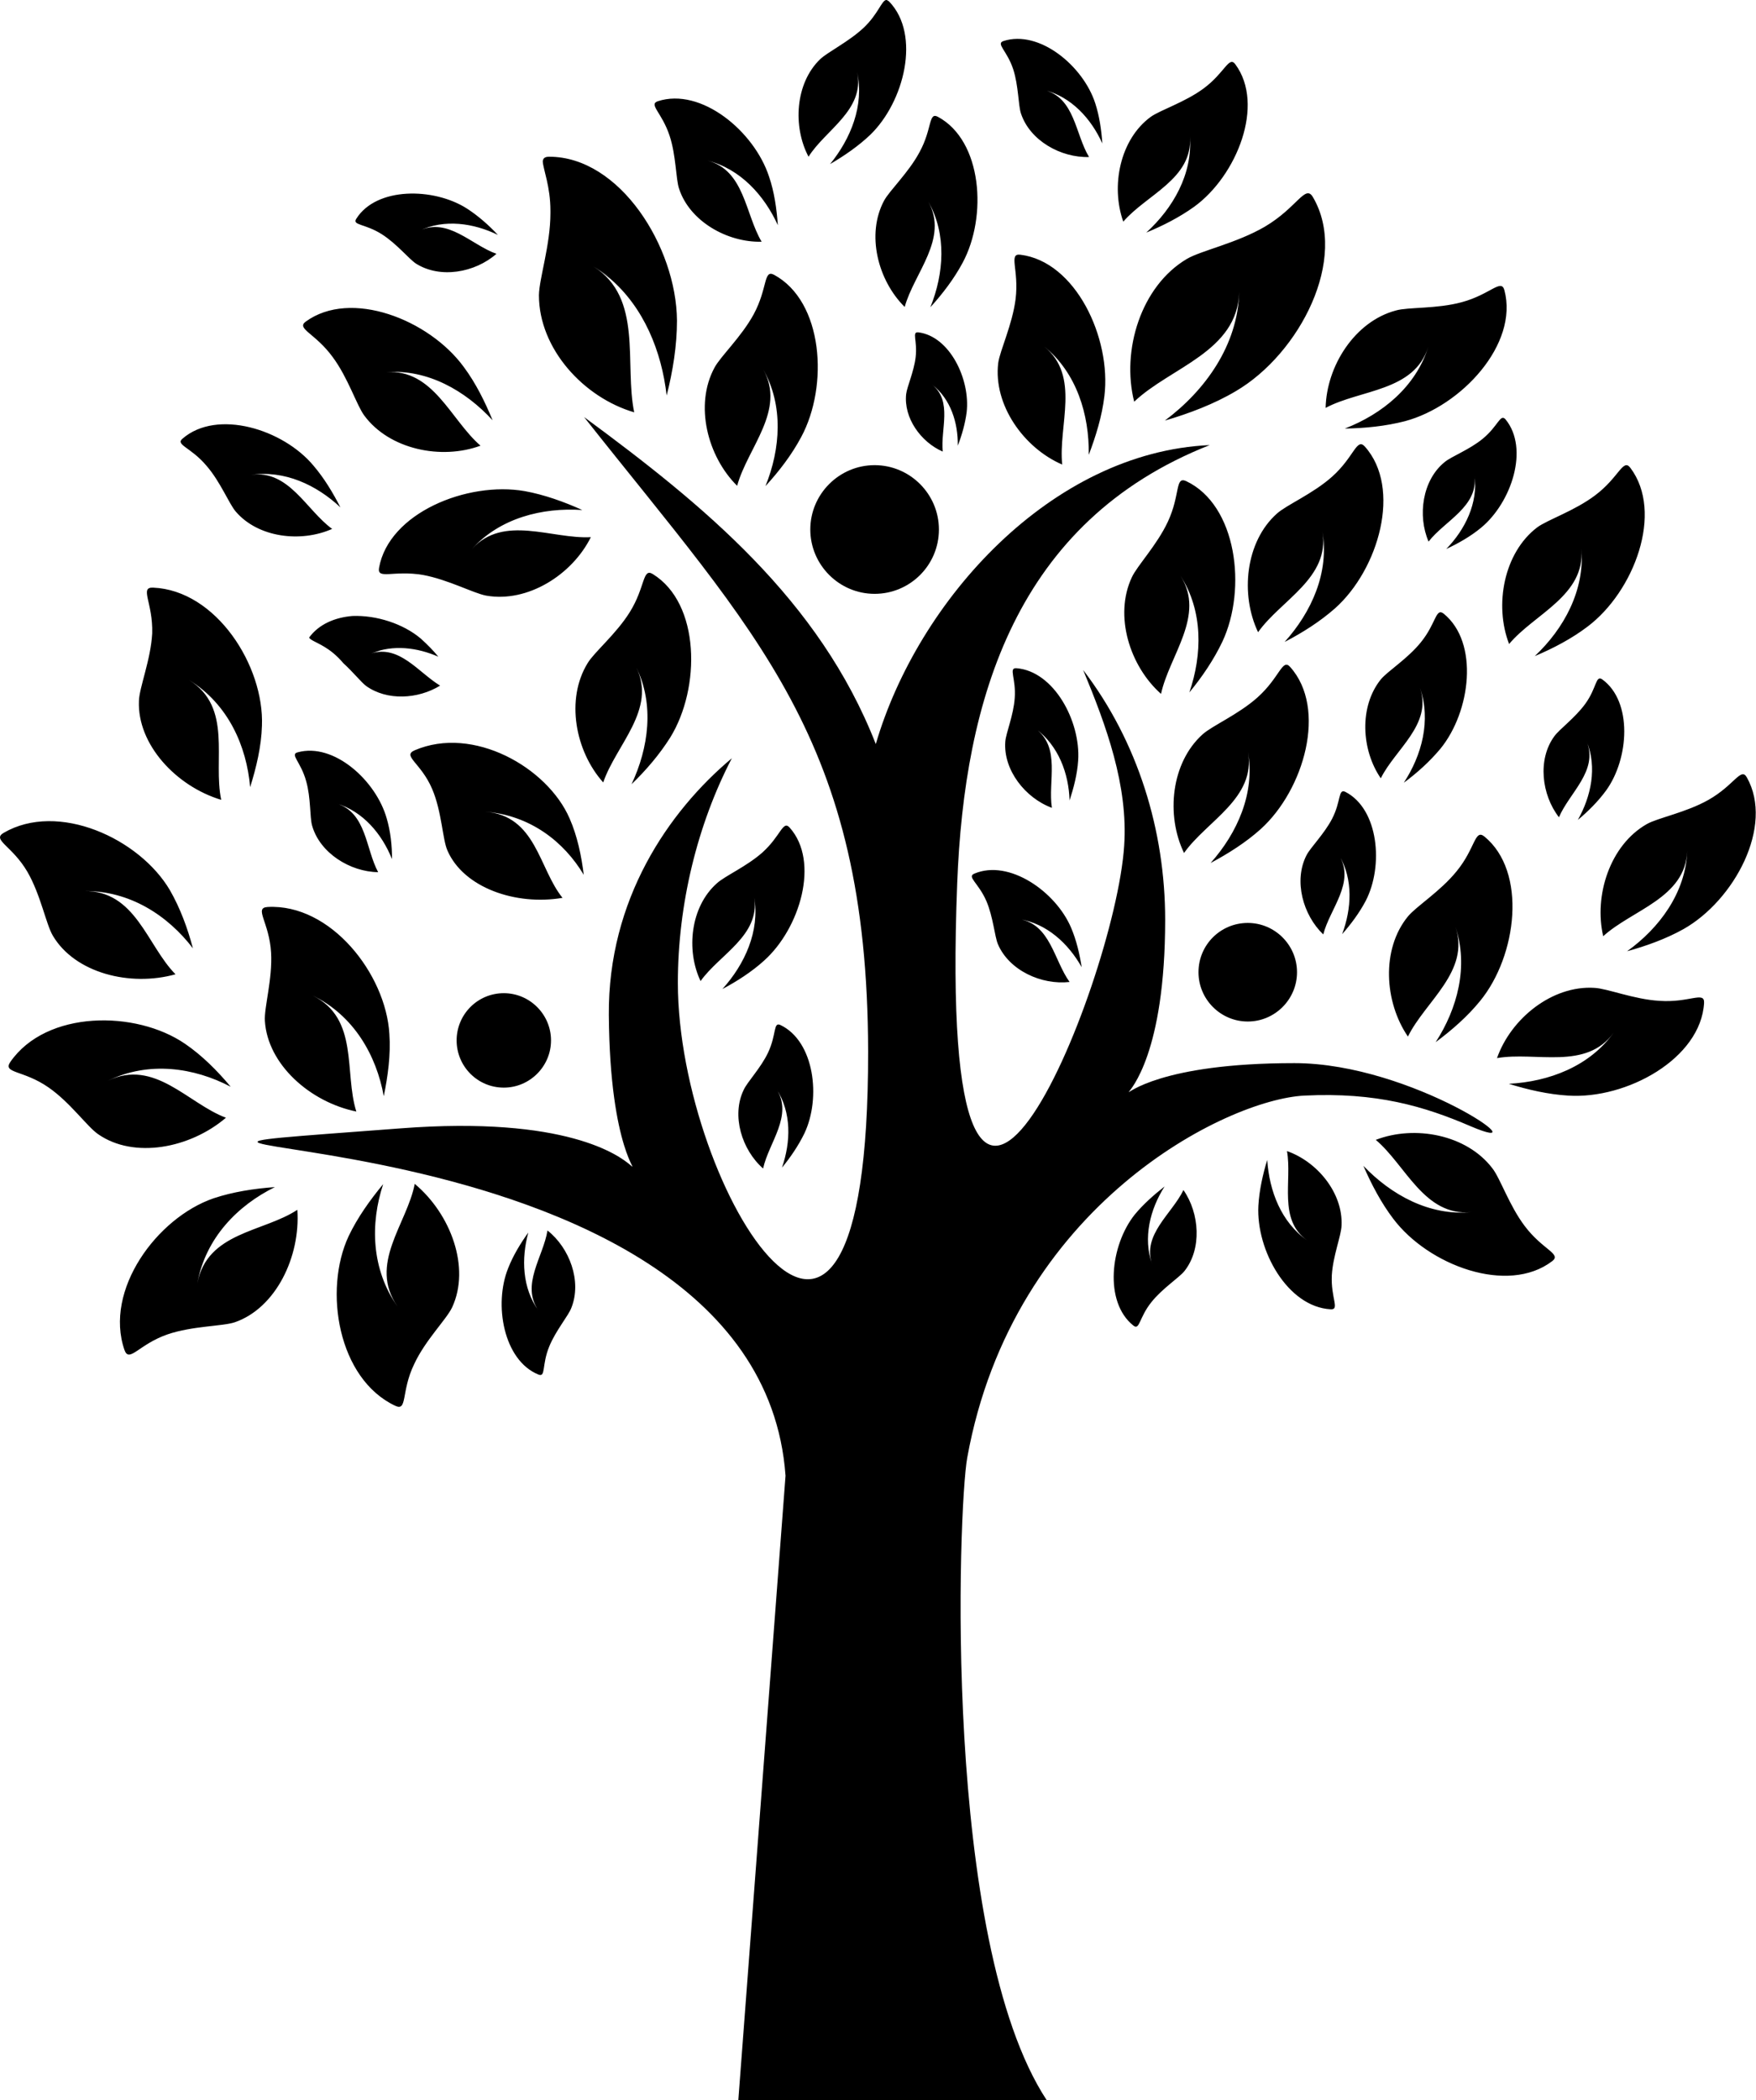 <svg class="el-tree" xmlns="http://www.w3.org/2000/svg" xmlns:xlink="http://www.w3.org/1999/xlink" x="0px" y="0px" viewBox="0 46.4 595.3 711.5" enable-background="new 0 46.4 595.3 711.5" xml:space="preserve">
<g id="Layer_x0020_1">
	<path class="leaves" d="M215,186.1c-3.4-16.4,3.1-38.8-13.8-49.4c7.3,4.5,8.2,5.2,0,0c1.9,1.2,3.7,2.5,5.4,3.9
		c11.7,9.9,17.7,24.9,19.4,39.8c2.1-8.2,3.5-16.9,3.5-25.4c-0.2-25-19.4-55.5-43.3-55.5c-1.5,0-2.1,0.5-2.2,1.6
		c0.2,2.9,2.6,8.5,2.6,16.7c0,0.2,0,0.3,0,0.5c0,0.1,0,0.2,0,0.3c0,10.8-3.8,22.1-3.9,27.8C182.7,164.6,197.9,181.1,215,186.1z
		 M384.5,182.5c12.3-11.7,35-16.9,35.6-37.1c-0.5,17.9-11.4,33.2-25.2,43.5c8.2-2.4,16.7-5.6,24.1-10c21.6-12.7,38.3-44.9,26.1-65.7
		c-2.6-4.5-5.3,3.5-16.3,10c-9.6,5.6-21.6,8.1-26.4,10.9C386.8,143.3,380.1,165.1,384.5,182.5L384.5,182.5z M255.5,152.9
		c-4.2,7.7-11.3,14.3-13.3,18.1c-6.8,12.6-2.4,30,7.7,40c3.5-12.9,16.7-25.6,8.8-39.5c7,12.3,5.9,27,0.8,39.6
		c4.6-5,8.9-10.6,12.1-16.6c9.4-17.4,7.5-46-9.2-55C258.8,137.6,260.3,144,255.5,152.9L255.5,152.9z M128.5,238.8
		c-0.7,4.1,4.9,0.7,14.9,2.4c8.6,1.6,17.1,6.2,21.4,7c14.1,2.5,29.2-7.1,35.5-19.8c-13.3,0.7-29.6-7.8-40.3,4
		c9.5-10.5,23.8-14.1,37.4-13.2c-6.2-2.8-12.9-5.2-19.5-6.4C158.4,209.4,131.8,220.2,128.5,238.8L128.5,238.8L128.5,238.8z
		 M112.8,167.4c5.2,7,8.1,16.3,10.7,19.8c8.5,11.5,26.1,15.1,39.4,10.2c-10.1-8.7-16-26.1-32-24.9c14.1-1.1,26.9,6.3,36.1,16.3
		c-2.6-6.3-5.7-12.6-9.8-18.1c-11.7-16-38.3-26.5-53.6-15.3C100.4,157.8,106.9,159.3,112.8,167.4L112.8,167.4z M47.1,283.9
		c-0.6,14.7,12.6,28.9,27.9,33.5c-2.9-13.5,4-31.3-10.9-40.6c13.3,8.2,19.5,22.4,20.7,36.3c2.1-6.7,3.8-13.8,4-20.8
		c0.8-20.3-15.5-45.9-36.9-46.8c-4.7-0.2,0,5.1-0.3,15.5C51.1,270,47.2,279.4,47.1,283.9C47.1,283.9,47.1,283.9,47.1,283.9z
		 M9.3,341.8c4.5,7.8,6.3,17.7,8.6,21.6c7.5,12.7,26.2,17.4,41.6,13.1c-9.7-9.8-13.5-28.5-31.1-28.2c15.6-0.2,28.5,8.3,37,19.4
		c-1.8-6.8-4.3-13.6-7.8-19.7c-10.3-17.5-37.9-30.2-56.4-19.4C-2.8,331,4.1,332.9,9.3,341.8C9.3,341.8,9.3,341.8,9.3,341.8z
		 M78.2,414.6c-4.5-5.4-9.7-10.6-15.4-14.5c-16.7-11.5-47.1-11.5-59.3,6.1c-2.7,3.9,4.4,2.7,12.9,8.6c7.4,5.1,13.2,13.4,16.9,15.9
		c12.1,8.4,31.1,4.8,43.3-5.6c-12.9-4.8-24.2-20.2-40.1-12.5C50.5,405.8,65.8,408.1,78.2,414.6z M130.1,417.8
		c1.4-6.8,2.4-14.1,1.9-21.1c-1.2-20.3-19.9-44.2-41.3-43c-4.7,0.3,0.6,5.1,1.2,15.5c0.5,9-2.4,18.6-2.1,23.1
		c0.9,14.7,15.3,27.5,31,30.7c-4.2-13.2,1-31.5-14.8-39.3C120,390.5,127.6,404,130.1,417.8L130.1,417.8z M118.2,465.2
		c-8.6,18.4-3.6,48.4,15.8,57.5c4.2,2,1.9-4.8,6.4-14.1c3.8-8.2,11-15.2,12.9-19.3c6.2-13.4-0.4-31.5-12.7-41.8
		c-2.6,13.6-15.9,27.2-5.8,41.6c-9-12.7-9.3-28.2-4.9-41.5C125.5,452.9,121.2,458.9,118.2,465.2L118.2,465.2z M93.2,448.6
		c-7,0.5-14.2,1.6-20.8,3.8c-19.2,6.6-37.2,31.1-30.2,51.4c1.6,4.5,4.8-1.9,14.6-5.3c8.5-2.9,18.6-2.7,22.8-4.1
		c13.9-4.8,22.3-22.2,21.2-38.1c-11.5,7.6-30.6,7.5-33.9,24.9C69.7,465.8,80.6,454.8,93.2,448.6z M214.1,312.1
		c4.9-4.7,9.5-10.1,13.1-15.8c10.4-16.8,10.2-45.5-5.9-55.4c-3.5-2.2-2.5,4.4-7.8,12.9c-4.6,7.4-12.1,13.6-14.3,17.3
		c-7.5,12.2-4.2,29.8,5.3,40.4c4.3-12.7,18.2-24.7,11.2-39C221.9,285.1,219.9,299.8,214.1,312.1L214.1,312.1L214.1,312.1z
		 M190.7,350.6c-8.1-10-8.9-27.9-26.3-29.2c15.4,1.2,26.8,10.2,33.5,21.4c-0.8-6.5-2.2-13.2-4.8-19.1c-7.5-17.3-32.7-31.6-52.5-23.1
		c-4.4,1.9,2.1,4.2,5.9,13.1c3.3,7.7,3.5,17.1,5.2,20.9C157.2,347.2,174.9,353.3,190.7,350.6L190.7,350.6z M258.5,335.2
		c-5.4,4.8-12.8,8-15.5,10.5c-8.9,7.9-10.5,22.6-5.5,33.1c6.4-9,20.2-15.4,18.2-28.3c1.9,11.4-3.2,22.6-10.8,31
		c4.9-2.6,9.9-5.8,14.1-9.6c12.2-10.9,19-33.6,8.7-45.1C265.4,324.2,264.7,329.6,258.5,335.2L258.5,335.2z M360.1,203.8
		c-1.4-13.3,6.3-29.9-6.1-40c11,8.9,15.3,23.1,15.1,36.7c2.4-6.3,4.5-13.1,5.3-19.9c2.4-19.6-9.7-45.6-28.5-47.9
		c-4.1-0.5-0.4,5-1.6,15c-1.1,8.7-5.3,17.4-5.9,21.7C336.7,183.6,347.1,198.2,360.1,203.8L360.1,203.8L360.1,203.8z M414.4,263.8
		c8.4-17.9,4.9-46.3-12.3-54.4c-3.8-1.7-1.9,4.6-6.2,13.8c-3.7,7.9-10.4,14.9-12.2,18.8c-6.1,13-0.7,30.1,9.9,39.5
		c2.8-13,15.2-26.6,6.6-40c7.7,11.9,7.4,26.7,3,39.5C407.5,275.8,411.5,269.9,414.4,263.8L414.4,263.8L414.4,263.8z M437.4,272.4
		c-2.7-3.1-3.5,3.5-11.1,10.3c-6.5,5.8-15.4,9.6-18.6,12.5c-10.7,9.6-12.5,27.4-6.3,40.2c7.7-10.9,24.4-18.5,21.7-34.2
		c2.4,13.9-3.6,27.4-12.7,37.6c6-3.2,12-7,17-11.5C442.1,314,450,286.5,437.4,272.4L437.4,272.4z M511.6,264.6
		c8.5-10.2,25.9-16.4,24.5-32.3c1.2,14.1-5.9,27.1-15.8,36.4c6.2-2.6,12.5-5.9,17.9-10c15.8-11.9,25.9-38.7,14.5-53.8
		c-2.5-3.3-3.8,3.2-11.9,9.3c-7,5.3-16.2,8.3-19.7,10.9C509.8,233.7,506.5,251.4,511.6,264.6L511.6,264.6L511.6,264.6z M543.5,363.6
		c9.9-9,27.8-12.9,28.5-28.8c-0.6,14.1-9.4,26-20.4,33.9c6.5-1.8,13.2-4.2,19.1-7.5c17.2-9.7,30.8-34.9,21.5-51.4
		c-2-3.6-4.2,2.6-13,7.6c-7.6,4.3-17.2,6.1-20.9,8.2C545.8,332.7,540.3,349.8,543.5,363.6L543.5,363.6z M577.7,386.2
		c0.2-4.1-5,0-15.1-0.7c-8.7-0.5-17.7-4.2-22.1-4.4c-14.3-0.9-28.3,10.4-33,23.8c13.2-2.3,30.3,4.3,39.6-8.7
		c-8.2,11.5-22,16.7-35.6,17.4c6.4,2,13.4,3.6,20.1,4C551.4,418.9,576.6,405.1,577.7,386.2L577.7,386.2L577.7,386.2z M486.7,399.5
		c5.4-4,10.8-8.7,15.1-14c12.5-15.3,16-43.8,1.4-55.7c-3.3-2.6-3,4-9.4,11.8c-5.5,6.8-13.7,11.9-16.5,15.3c-9.1,11.1-8,29,0,40.7
		c5.9-12,21.2-22.1,16.1-37.2C497.9,373.8,494.1,388.1,486.7,399.5L486.7,399.5L486.7,399.5z M481.4,279.5c3.8,11,0.6,22.8-5.5,32.1
		c4.5-3.3,8.8-7.2,12.4-11.5c10.3-12.6,13.2-36,1.1-45.8c-2.7-2.1-2.5,3.3-7.7,9.7c-4.5,5.6-11.3,9.8-13.6,12.6
		c-7.4,9.2-6.6,23.9,0,33.5C473,300.2,485.6,291.9,481.4,279.5L481.4,279.5z M462.2,441.4c2.7,6.2,6,12.5,10.1,17.9
		c11.9,15.8,38.8,25.9,53.9,14.4c3.3-2.5-3.2-3.8-9.3-11.9c-5.3-7-8.3-16.2-11-19.6c-8.7-11.4-26.3-14.7-39.5-9.6
		c10.2,8.6,16.4,25.9,32.3,24.5C484.5,458.4,471.6,451.2,462.2,441.4L462.2,441.4z M484.2,163.9c-4.2,13.5-15.6,22.8-28.3,27.7
		c6.8-0.1,13.8-0.8,20.4-2.5c19.1-5.1,38.6-26.1,33.7-44.4c-1.1-4-4.8,1.5-14.5,4.1c-8.5,2.3-18.1,1.6-22.3,2.8
		c-13.9,3.7-23.5,18.8-23.8,33C461.2,178.3,479.5,179.1,484.2,163.9L484.2,163.9L484.2,163.9z M435.5,263.9c6-3.1,12-6.9,17.1-11.4
		c14.8-13.2,22.7-40.7,10.1-54.8c-2.8-3.1-3.6,3.5-11.1,10.2c-6.5,5.8-15.5,9.6-18.7,12.5c-10.7,9.5-12.5,27.4-6.4,40.2
		c7.7-10.9,24.5-18.4,21.8-34.1C450.7,240.4,444.6,253.8,435.5,263.9L435.5,263.9L435.5,263.9z M306.7,150.4
		c3.2-11.6,15-23.1,8-35.7c6.3,11.1,5.3,24.4,0.7,35.8c4.1-4.5,8-9.6,10.9-15c8.5-15.7,6.7-41.4-8.3-49.5c-3.3-1.8-1.9,4-6.3,12
		c-3.7,6.9-10.1,12.9-12,16.4C293.6,125.8,297.6,141.4,306.7,150.4C306.7,150.4,306.7,150.4,306.7,150.4z M403.4,92.7
		c0.9,12.7-5.7,24.2-14.8,32.5c5.6-2.3,11.3-5.2,16.3-8.8c14.4-10.5,24-34.5,13.9-48.2c-2.2-3-3.5,2.8-10.8,8.2
		c-6.4,4.7-14.7,7.3-17.9,9.6c-10.4,7.6-13.6,23.4-9.3,35.5C388.7,112.3,404.4,107,403.4,92.7L403.4,92.7z M290.6,70.9
		c2.4,11.3-2.2,22.5-9.2,31.1c4.8-2.8,9.6-6.1,13.6-9.9c11.6-11.2,17.2-33.9,6.5-45.1c-0.3-0.3-0.7-0.5-0.9-0.6h-0.2
		c-1.5,0.2-2.7,4.7-7.5,9.3c-5.2,4.9-12.3,8.3-14.9,10.8c-8.4,8.1-9.3,22.8-3.9,33C279.8,90.4,293.2,83.7,290.6,70.9L290.6,70.9z
		 M230.2,110.3c3.6,11.1,16.4,18.3,28,18c-5.6-9.4-5.8-24.3-18.4-27.5c11.2,2.8,19.3,11.8,23.9,21.9c-0.4-5.5-1.2-11.3-3-16.5
		c-5-15.3-23-30.3-37.7-25.5c-3.2,1.1,1.4,3.8,4,11.7C229.2,99,229.1,107,230.2,110.3L230.2,110.3L230.2,110.3z M70,204.2
		c4.7,5.4,7.6,12.8,9.9,15.5c7.6,8.9,22.1,10.6,32.7,5.9c-8.8-6.4-14.7-20.2-27.6-18.3c11.4-1.7,22.3,3.4,30.4,11
		c-2.5-4.9-5.5-9.9-9.1-14.1C96,191.8,73.6,184.9,61.9,195C59.3,197.1,64.7,197.9,70,204.2L70,204.2L70,204.2z M346.1,84.8
		c3,9.2,13.5,15.1,23.1,14.8c-4.7-7.7-4.8-20.1-15.2-22.7c9.2,2.3,15.9,9.7,19.7,18.1c-0.3-4.5-1-9.3-2.4-13.6
		c-4.1-12.7-19-25-31.1-21.1c-2.7,0.9,1.2,3.2,3.3,9.6C345.3,75.5,345.2,82.1,346.1,84.8L346.1,84.8z M129.5,125.8
		c5,3.2,9.1,8.3,11.5,9.9c8.2,5.2,20,3.1,27.3-3.3c-8.5-3-16.5-12.5-26.2-7.8c8.6-4.1,18.5-2.6,26.7,1.4c-3.1-3.3-6.7-6.5-10.6-9
		c-11.2-7.1-30.6-7.3-37.4,3.5C119.3,122.8,123.7,122.1,129.5,125.8L129.5,125.8L129.5,125.8z M324.7,197.4c1.4-3.6,2.5-7.5,3-11.3
		c1.3-11.1-5.7-25.8-16.4-27.1c-2.3-0.2-0.2,2.8-0.9,8.5c-0.6,4.9-2.9,9.9-3.2,12.4c-0.9,8.1,5,16.3,12.4,19.5
		c-0.8-7.5,3.4-17-3.6-22.7C322.3,181.6,324.8,189.6,324.7,197.4L324.7,197.4z M366.7,374.1c-0.7-4.5-1.8-9.2-3.6-13.4
		c-5.2-12.2-21-23.3-32.8-18.3c-2.6,1.1,1.4,3.1,4.1,9.3c2.3,5.4,2.8,12,3.9,14.6c3.8,8.9,14.8,13.9,24.3,12.8
		c-5.3-7.3-6.5-19.6-17.1-21.3C354.9,359.3,362.2,366.1,366.7,374.1L366.7,374.1z M362.6,317.6c1.4-4.3,2.6-8.9,2.9-13.5
		c0.9-13.3-8.2-30.3-20.9-31.3c-2.8-0.2-0.1,3.4-0.6,10.1c-0.4,5.9-3,11.9-3.2,14.8c-0.7,9.6,6.8,19.1,15.8,22.4
		c-1.4-8.9,3.1-20.4-5.5-26.8C358.9,299.1,362.3,308.5,362.6,317.6L362.6,317.6L362.6,317.6z M265.1,442c2.9-3.5,5.6-7.5,7.6-11.6
		c5.7-12,3.4-31.2-8.1-36.7c-2.5-1.2-1.3,3.1-4.2,9.3c-2.5,5.3-7.1,10-8.3,12.7c-4.2,8.7-0.6,20.3,6.6,26.6
		c1.9-8.8,10.3-17.9,4.5-27C268.4,423.4,268.1,433.3,265.1,442z M131.1,323.7c-3.6-12.8-17.9-25.8-30.2-22.4
		c-2.7,0.7,1.1,3.2,2.9,9.8c1.6,5.6,1.2,12.2,2,15c2.6,9.3,12.9,15.7,22.4,15.8c-4.3-7.9-3.9-20.2-14.2-23.3
		c9.1,2.7,15.5,10.4,18.9,18.9C132.9,332.9,132.4,328.1,131.1,323.7L131.1,323.7z M124.1,278.8c7.1,5.1,17.6,4.5,25.1-0.1
		c-7.4-4.5-13.8-13.9-23.4-10.9c8.4-2.7,6.9-2.8,0,0c7.5-3.1,15.7-2,22.8,1.1c-1.8-2.2-3.8-4.2-5.9-6.1c-6-5.1-15.1-8-23.2-7.7
		c-6,0.5-11.4,2.8-14.7,7.3c0.5,1.2,4.1,1.9,8.2,5.3c1.2,1,2.4,2.2,3.4,3.4C119.7,274.1,122.4,277.5,124.1,278.8L124.1,278.8z
		 M172.3,476c-5,12.3-1.6,31.3,10.2,36.1c2.6,1.1,1.1-3.2,3.7-9.5c2.2-5.4,6.5-10.4,7.5-13.1c3.6-9-0.6-20.3-8.1-26.2
		c-1.4,8.9-9.2,18.5-3,27.2c-5.6-7.7-5.9-17.7-3.5-26.5C176.5,467.6,174,471.7,172.3,476L172.3,476z M455,362.9
		c3-3.4,5.9-7.3,8-11.3c6.1-11.8,4.4-31.1-6.9-36.9c-2.5-1.2-1.4,3.1-4.5,9.1c-2.7,5.2-7.4,9.8-8.7,12.4c-4.4,8.6-1.2,20.2,5.7,26.8
		c2.2-8.7,10.9-17.5,5.4-26.8C458.8,344.4,458.2,354.3,455,362.9L455,362.9z M394.8,448.4c-3.6,2.8-7.2,6-10.1,9.5
		c-8.3,10.4-10.5,29.6-0.5,37.6c2.2,1.8,1.9-2.7,6.2-8c3.7-4.6,9.2-8.1,11.1-10.4c6-7.5,5.2-19.6-0.3-27.5
		c-3.9,8.1-14.1,15.1-10.6,25.2C387.4,465.8,389.9,456.1,394.8,448.4L394.8,448.4L394.8,448.4z M534.9,324.2c3.5-2.9,6.9-6.3,9.6-10
		c7.8-10.8,9-30.1-1.3-37.6c-2.3-1.6-1.8,2.8-5.8,8.3c-3.5,4.8-8.8,8.6-10.5,11c-5.7,7.8-4.3,19.8,1.6,27.4
		c3.5-8.3,13.4-15.7,9.4-25.7C541.5,306.4,539.4,316.2,534.9,324.2z M454.8,461.6c0.5-11-8.2-21.6-18.5-25.2
		c1.8,10.1-3.1,23.3,6.9,30.3c-8.9-6.2-12.9-16.8-13.6-27.3c-1.5,4.9-2.7,10.3-3,15.5c-0.8,15.1,9.9,34.3,24.5,35.1
		c3.2,0.2,0-3.8,0.4-11.6C451.9,471.9,454.7,465,454.8,461.6L454.8,461.6L454.8,461.6z M502.6,195.1c-4.5,3.7-10.7,6-12.9,7.9
		c-7.5,6.1-9.2,18.1-5.4,26.9c5.5-7.1,16.9-11.8,15.6-22.4c1.2,9.4-3.2,18.3-9.6,24.9c4.1-1.9,8.3-4.3,11.8-7.2
		c10.3-8.5,16.4-26.8,8.3-36.7C508.6,186.4,507.9,190.8,502.6,195.1z"/>
	<path class="derevo" d="M296.5,204c-12,0-21.8,9.8-21.8,21.8c0,12,9.8,21.8,21.8,21.8c12,0,21.8-9.7,21.8-21.8
		C318.3,213.8,308.5,204,296.5,204z M354.8,757.9c-35.5-54.2-29.9-201.2-26.9-217.6c15.5-85.7,88-121.4,114.3-122.7
		c24.4-1.2,40.6,3.6,56.4,10.4c25.3,10.8-19.5-21.4-59.8-21.4c-91.3,0-43.8,42.3-43.8-48.6c0-30.1-9.2-60.3-27.8-84.6
		c7.8,18.8,15.3,39.1,13.9,59.6c-3.1,47.5-63.7,195.4-56.6,12.7c2.4-62.4,19.9-122.6,85.6-148.5c-53.6,2.4-98.9,52.4-113.2,101.3
		c-19.1-48.9-58.4-81-98.9-110.8c58.6,74.1,96.1,109.2,96.3,214.9c0.2,150.3-64.5,47-64.5-23.2c0-26.6,6.6-53.6,18.3-76.1
		c-21.6,18.1-42,48-41.7,87c0.7,92.8,42.1,29.8-70.6,38.4c-158.4,12,121.1-13.2,130.5,117.7l-16,211.5H354.8L354.8,757.9z
		 M170.8,414.9c8.8,0,16-7.2,16-16s-7.2-16-16-16c-8.9,0-16,7.2-16,16S161.9,414.9,170.8,414.9z M406.3,375.8
		c0,9.2,7.5,16.7,16.7,16.7c9.2,0,16.7-7.5,16.7-16.7s-7.5-16.7-16.7-16.7C413.8,359.1,406.3,366.5,406.3,375.8z"/>
</g>
</svg>